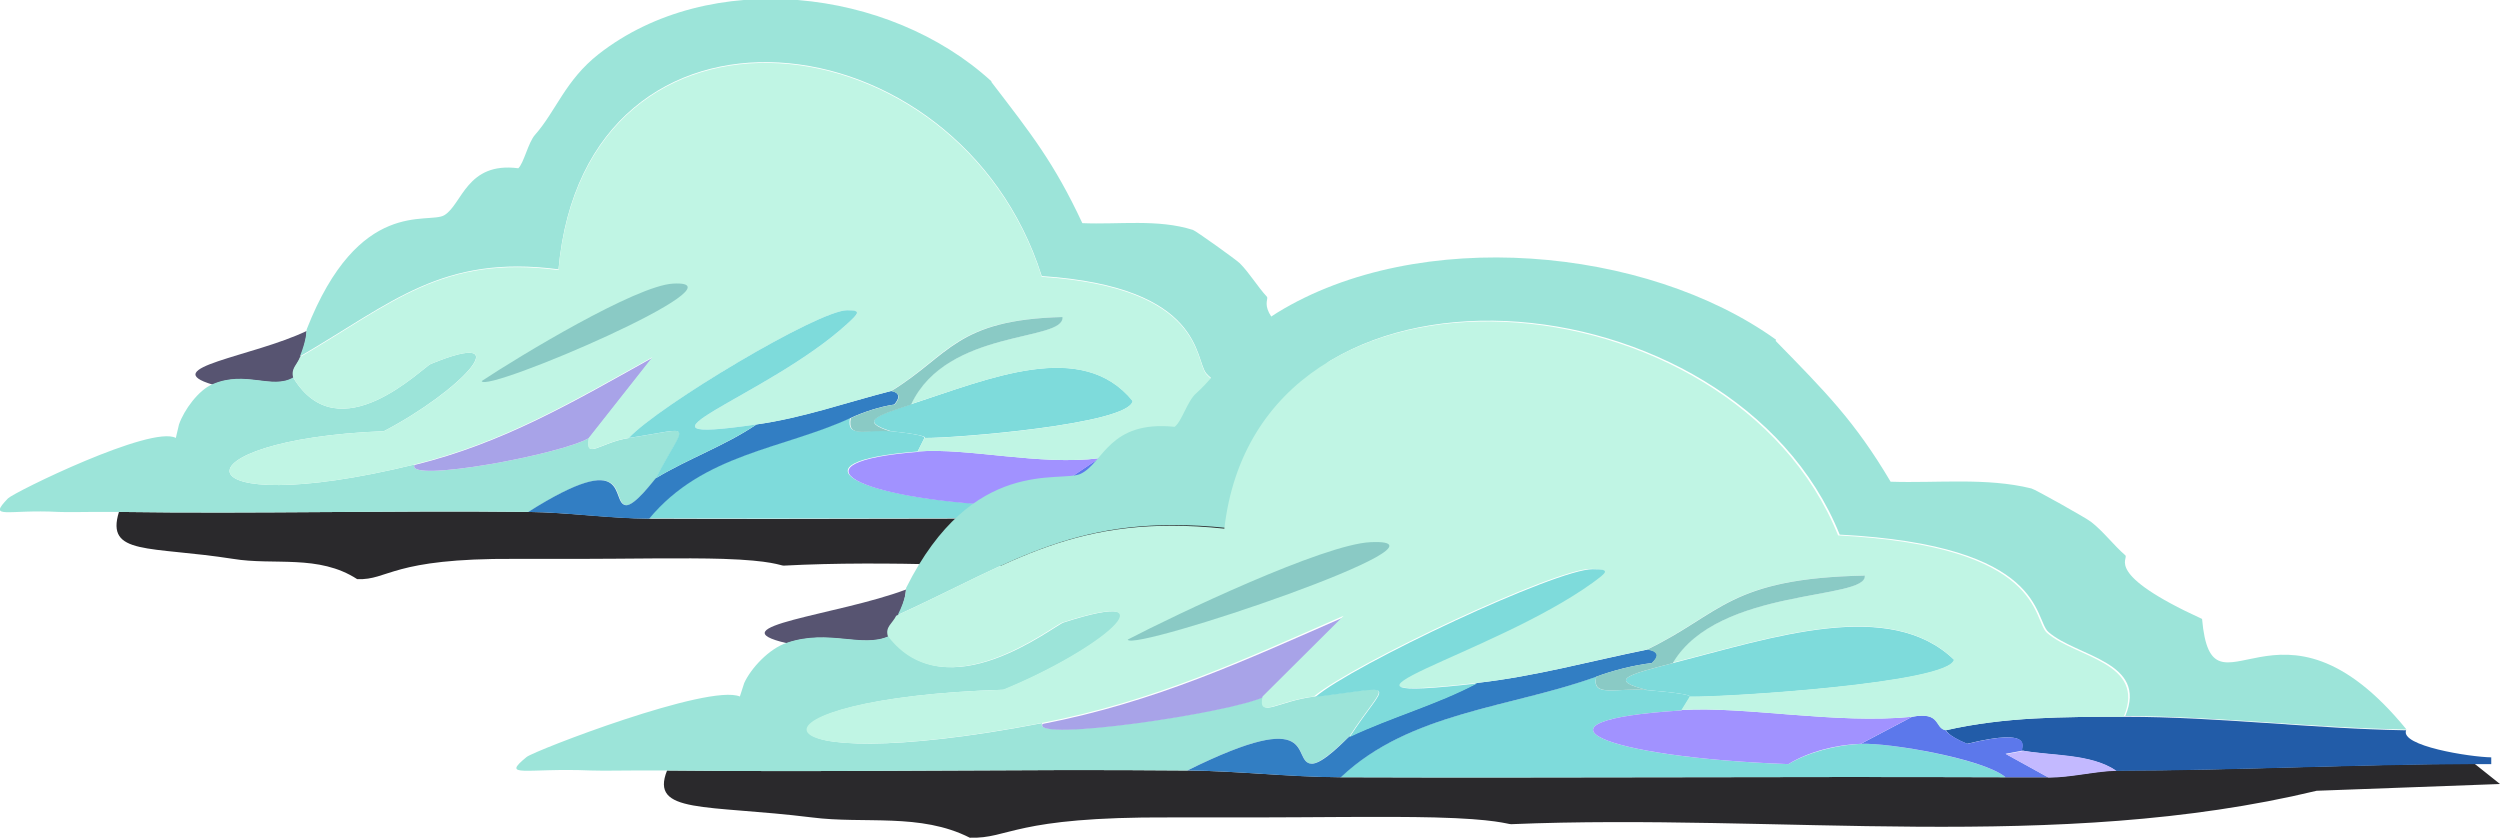 <?xml version="1.0" encoding="UTF-8"?><svg id="Layer_2" xmlns="http://www.w3.org/2000/svg" viewBox="0 0 62.85 21.06"><g id="Layer_1-2"><path d="m38.77,12.7l.51.51-3.63.17c-5.14,1.57-10.64.56-15.95.84-.08,0-.28-.13-1.52-.17-.94-.03-2.52,0-3.54,0-.56,0-1.13,0-1.69,0-3.13-.02-3.17.54-3.97.51-.97-.63-2.09-.34-3.12-.51-2.11-.33-3.21-.08-2.87-1.18,3.43.05,6.86-.04,10.3,0,.99.01,2.02.16,3.04.17,4.39.02,8.78-.02,13.17,0,.28,0,.56,0,.84,0,.45,0,.98-.17,1.35-.17,2.35,0,4.73-.16,7.09-.17Z" fill="#2a292c" stroke-width="0"/><path d="m7.55,8.99c-.07.18-.23.28-.17.51-.54.31-1.19-.19-2.03.17-1.43-.42,1-.7,2.36-1.35-.01.03.02.21-.17.68Z" fill="#575471" stroke-width="0"/><path d="m10.42,11.69c-.21.46,3.71-.27,4.39-.68-.1.57.28.11,1.01,0,1.71-.26,1.42-.44.68,1.01-.04.03-.53.7-.76.68-.4-.05.19-1.49-2.45.17-3.43-.04-6.87.05-10.3,0-.22,0-.45,0-.68,0-.28,0-.56.01-.84,0-1.29-.07-1.79.2-1.27-.34.16-.16,3.61-1.85,4.22-1.52l.08-.34c.13-.37.49-.86.84-1.01.83-.36,1.49.14,2.03-.17,1.15,1.91,3.26-.26,3.46-.34,2.28-.94.74.69-1.18,1.69-5.37.21-5.21,2.3.76.84Z" fill="#9ce4d9" stroke-width="0"/><path d="m24.93,2.07c.99,1.29,1.57,2.02,2.28,3.54.91.04,1.9-.11,2.78.17.07.02,1.09.75,1.18.84.24.24.44.58.68.84.08.09-.44.46,1.52,1.6.2,2.81,1.5-1.18,4.05,2.78-1.86-.04-3.71-.33-5.57-.34.46-1.37-.96-1.49-1.52-2.11-.3-.33-.04-2.18-4.14-2.45-2.09-6.61-11.47-7.65-12.15-.17-2.93-.38-4.18.84-6.5,2.19.18-.46.16-.64.17-.68,1.31-3.34,3.06-2.63,3.46-2.87.45-.27.56-1.35,1.86-1.18.14-.13.25-.65.42-.84.53-.6.76-1.37,1.6-2.03,2.79-2.18,7.3-1.67,9.87.68Z" fill="#9ce4d9" stroke-width="0"/><path d="m22.4,10.84c1.02.11.8.17.84.17l-.17.34c-3.31.26-1.57,1.18,2.11,1.35.39-.3.94-.48,1.43-.51.58-.03,2.45.39,2.87.84-4.39-.02-8.78.02-13.17,0,1.37-1.64,3.37-1.75,5.06-2.53-.1.54.4.27,1.01.34Z" fill="#7edbdb" stroke-width="0"/><path d="m31.85,11.52c1.86,0,3.71.3,5.57.34-.13.39,1.25.67,1.69.68v.17c-.11,0-.23,0-.34,0-2.36.01-4.74.16-7.09.17-.5-.43-1.29-.37-1.86-.51-.07-.02.32-.61-1.1-.17-.41-.22-.4-.33-.42-.34,1.17-.34,2.34-.34,3.54-.34Z" fill="#225ca8" stroke-width="0"/><path d="m22.4,9.83s.35.03.08.34c-.35.05-.78.19-1.1.34-1.69.78-3.7.89-5.06,2.53-1.02,0-2.05-.16-3.04-.17,2.63-1.66,2.05-.22,2.45-.17.23.03.72-.65.76-.68.83-.5,1.73-.81,2.53-1.35,1.17-.17,2.24-.55,3.38-.84Z" fill="#327ec3" stroke-width="0"/><path d="m28.31,11.86s.01.12.42.34c1.41-.44,1.03.15,1.1.17l-.34.08.84.59c-.28,0-.56,0-.84,0-.42-.46-2.29-.87-2.87-.84l1.01-.68c.59-.14.44.29.68.34Z" fill="#5c78eb" stroke-width="0"/><path d="m29.83,12.36c.57.13,1.36.07,1.86.51-.37,0-.9.17-1.35.17l-.84-.59.34-.08Z" fill="#c3b9ff" stroke-width="0"/><path d="m14.81,11.01c-.68.41-4.6,1.14-4.39.68,2.24-.55,4-1.59,5.99-2.7l-1.6,2.03Z" fill="#a8a3e8" stroke-width="0"/><path d="m23.24,11.01s.18-.06-.84-.17c-.8-.25-.38-.39.51-.68,1.96-.64,4.29-1.65,5.57-.08-.09.59-4.52.94-5.23.93Z" fill="#7edbdb" stroke-width="0"/><path d="m23.08,11.35c1.25-.1,3.07.36,4.56.17l-1.01.68c-.49.02-1.04.2-1.43.51-3.68-.17-5.42-1.09-2.11-1.35Z" fill="#a192ff" stroke-width="0"/><path d="m31.85,11.52c-1.2,0-2.38,0-3.54.34-.24-.04-.09-.48-.68-.34-1.49.19-3.3-.27-4.56-.17l.17-.34c.71.02,5.15-.34,5.23-.93-1.28-1.57-3.61-.55-5.57.08.9-1.91,3.86-1.56,3.8-2.19-2.69.07-2.83.95-4.3,1.86-1.13.29-2.21.68-3.38.84-3.77.55.28-.7,2.28-2.53.28-.26.37-.33,0-.34-.71-.01-4.73,2.4-5.49,3.21-.73.11-1.11.57-1.01,0l1.6-2.03c-2,1.11-3.75,2.15-5.99,2.7-5.97,1.46-6.13-.63-.76-.84,1.93-1,3.46-2.63,1.18-1.69-.2.08-2.31,2.25-3.46.34-.06-.23.1-.32.17-.51,2.32-1.35,3.57-2.58,6.5-2.19.68-7.48,10.06-6.44,12.15.17,4.1.27,3.84,2.12,4.14,2.45.56.62,1.98.74,1.52,2.11Z" fill="#c0f5e4" stroke-width="0"/><path d="m19.02,10.67c-.81.54-1.7.85-2.53,1.35.74-1.45,1.03-1.27-.68-1.01.75-.81,4.78-3.22,5.49-3.21.37,0,.28.08,0,.34-2,1.83-6.05,3.08-2.28,2.53Z" fill="#7edbdb" stroke-width="0"/><path d="m22.91,10.17c-.89.29-1.31.43-.51.68-.61-.07-1.11.2-1.01-.34.32-.15.74-.29,1.1-.34.27-.31-.1-.33-.08-.34,1.47-.9,1.62-1.79,4.3-1.86.06.63-2.9.28-3.8,2.19Z" fill="#8acac5" stroke-width="0"/><path d="m16.92,7.13c1.99-.11-4.73,2.77-4.81,2.45.95-.63,3.88-2.4,4.81-2.45Z" fill="#8acac5" stroke-width="0"/><path d="m62.21,19.2l.64.51-4.61.17c-6.53,1.57-13.51.56-20.25.84-.1,0-.36-.13-1.93-.17-1.2-.03-3.19,0-4.5,0-.71,0-1.43,0-2.14,0-3.97-.02-4.03.54-5.04.51-1.24-.63-2.65-.34-3.97-.51-2.67-.33-4.08-.08-3.64-1.18,4.36.05,8.72-.04,13.07,0,1.26.01,2.57.16,3.86.17,5.57.02,11.15-.02,16.72,0,.36,0,.71,0,1.07,0,.57,0,1.24-.17,1.71-.17,2.98,0,6.01-.16,9-.17Z" fill="#2a292c" stroke-width="0"/><path d="m22.56,15.49c-.09.18-.29.28-.21.51-.68.31-1.51-.19-2.57.17-1.82-.42,1.27-.7,3-1.35-.02.03.02.21-.21.68Z" fill="#575471" stroke-width="0"/><path d="m26.2,18.19c-.27.46,4.7-.27,5.57-.68-.13.57.36.11,1.29,0,2.17-.26,1.8-.44.86,1.01-.06.03-.68.7-.96.68-.5-.05.24-1.49-3.11.17-4.36-.04-8.72.05-13.07,0-.29,0-.57,0-.86,0-.36,0-.72.01-1.07,0-1.64-.07-2.27.2-1.61-.34.2-.16,4.58-1.85,5.36-1.52l.11-.34c.17-.37.62-.86,1.07-1.01,1.06-.36,1.89.14,2.57-.17,1.46,1.91,4.14-.26,4.39-.34,2.89-.94.95.69-1.5,1.69-6.82.21-6.62,2.3.96.84Z" fill="#9ce4d9" stroke-width="0"/><path d="m44.64,8.57c1.26,1.29,1.99,2.02,2.89,3.54,1.16.04,2.41-.11,3.54.17.09.02,1.39.75,1.5.84.31.24.56.58.86.84.1.09-.56.46,1.93,1.6.25,2.81,1.91-1.18,5.14,2.78-2.36-.04-4.71-.33-7.07-.34.58-1.37-1.22-1.49-1.93-2.11-.38-.33-.05-2.18-5.25-2.45-2.66-6.61-14.57-7.65-15.43-.17-3.72-.38-5.3.84-8.25,2.19.23-.46.2-.64.21-.68,1.67-3.34,3.89-2.63,4.39-2.87.57-.27.71-1.35,2.36-1.18.18-.13.32-.65.54-.84.67-.6.97-1.37,2.04-2.03,3.55-2.18,9.27-1.67,12.54.68Z" fill="#9ce4d9" stroke-width="0"/><path d="m41.42,17.35c1.3.11,1.02.17,1.07.17l-.21.34c-4.2.26-1.99,1.18,2.68,1.35.5-.3,1.2-.48,1.82-.51.74-.03,3.11.39,3.64.84-5.57-.02-11.15.02-16.72,0,1.73-1.64,4.28-1.75,6.43-2.53-.13.54.51.27,1.29.34Z" fill="#7edbdb" stroke-width="0"/><path d="m53.42,18.02c2.36,0,4.71.3,7.07.34-.16.39,1.59.67,2.14.68v.17c-.14,0-.29,0-.43,0-2.99.01-6.02.16-9,.17-.63-.43-1.63-.37-2.36-.51-.08-.02.4-.61-1.39-.17-.52-.22-.5-.33-.54-.34,1.48-.34,2.98-.34,4.5-.34Z" fill="#225ca8" stroke-width="0"/><path d="m41.42,16.33s.45.03.11.34c-.45.05-.99.19-1.39.34-2.15.78-4.7.89-6.43,2.53-1.29,0-2.6-.16-3.86-.17,3.35-1.66,2.6-.22,3.11-.17.29.03.91-.65.96-.68,1.06-.5,2.19-.81,3.21-1.35,1.48-.17,2.85-.55,4.29-.84Z" fill="#327ec3" stroke-width="0"/><path d="m48.92,18.36s.02.12.54.34c1.79-.44,1.31.15,1.39.17l-.43.08,1.07.59c-.36,0-.71,0-1.07,0-.54-.46-2.91-.87-3.64-.84l1.29-.68c.75-.14.56.29.86.34Z" fill="#5c78eb" stroke-width="0"/><path d="m50.85,18.87c.72.13,1.73.07,2.36.51-.48,0-1.14.17-1.71.17l-1.07-.59.43-.08Z" fill="#c3b9ff" stroke-width="0"/><path d="m31.78,17.52c-.87.41-5.84,1.14-5.57.68,2.84-.55,5.07-1.59,7.61-2.7l-2.04,2.03Z" fill="#a8a3e8" stroke-width="0"/><path d="m42.49,17.52c-.05,0,.23-.06-1.07-.17-1.02-.25-.49-.39.64-.68,2.5-.64,5.44-1.65,7.07-.08-.11.59-5.74.94-6.64.93Z" fill="#7edbdb" stroke-width="0"/><path d="m42.28,17.85c1.59-.1,3.89.36,5.79.17l-1.29.68c-.62.02-1.32.2-1.82.51-4.67-.17-6.88-1.09-2.68-1.35Z" fill="#a192ff" stroke-width="0"/><path d="m53.42,18.02c-1.53,0-3.02,0-4.5.34-.3-.04-.11-.48-.86-.34-1.89.19-4.2-.27-5.79-.17l.21-.34c.9.02,6.54-.34,6.64-.93-1.63-1.57-4.58-.55-7.07.08,1.14-1.91,4.9-1.56,4.82-2.19-3.41.07-3.59.95-5.47,1.86-1.44.29-2.81.68-4.29.84-4.79.55.36-.7,2.89-2.53.35-.26.47-.33,0-.34-.9-.01-6.01,2.4-6.97,3.21-.93.11-1.41.57-1.29,0l2.04-2.03c-2.53,1.11-4.76,2.15-7.61,2.7-7.58,1.46-7.79-.63-.96-.84,2.45-1,4.39-2.63,1.5-1.69-.25.08-2.94,2.25-4.39.34-.07-.23.12-.32.21-.51,2.95-1.35,4.53-2.58,8.25-2.19.86-7.48,12.77-6.44,15.43.17,5.2.27,4.88,2.12,5.25,2.45.71.62,2.51.74,1.93,2.11Z" fill="#c0f5e4" stroke-width="0"/><path d="m37.14,17.18c-1.02.54-2.16.85-3.21,1.35.94-1.45,1.31-1.27-.86-1.01.95-.81,6.07-3.22,6.97-3.21.47,0,.35.08,0,.34-2.54,1.83-7.68,3.08-2.89,2.53Z" fill="#7edbdb" stroke-width="0"/><path d="m42.06,16.67c-1.13.29-1.66.43-.64.68-.77-.07-1.41.2-1.29-.34.4-.15.95-.29,1.39-.34.34-.31-.13-.33-.11-.34,1.87-.9,2.06-1.79,5.47-1.86.07.63-3.68.28-4.82,2.19Z" fill="#8acac5" stroke-width="0"/><path d="m34.46,13.63c2.53-.11-6,2.77-6.11,2.45,1.21-.63,4.93-2.4,6.11-2.45Z" fill="#8acac5" stroke-width="0"/></g></svg>